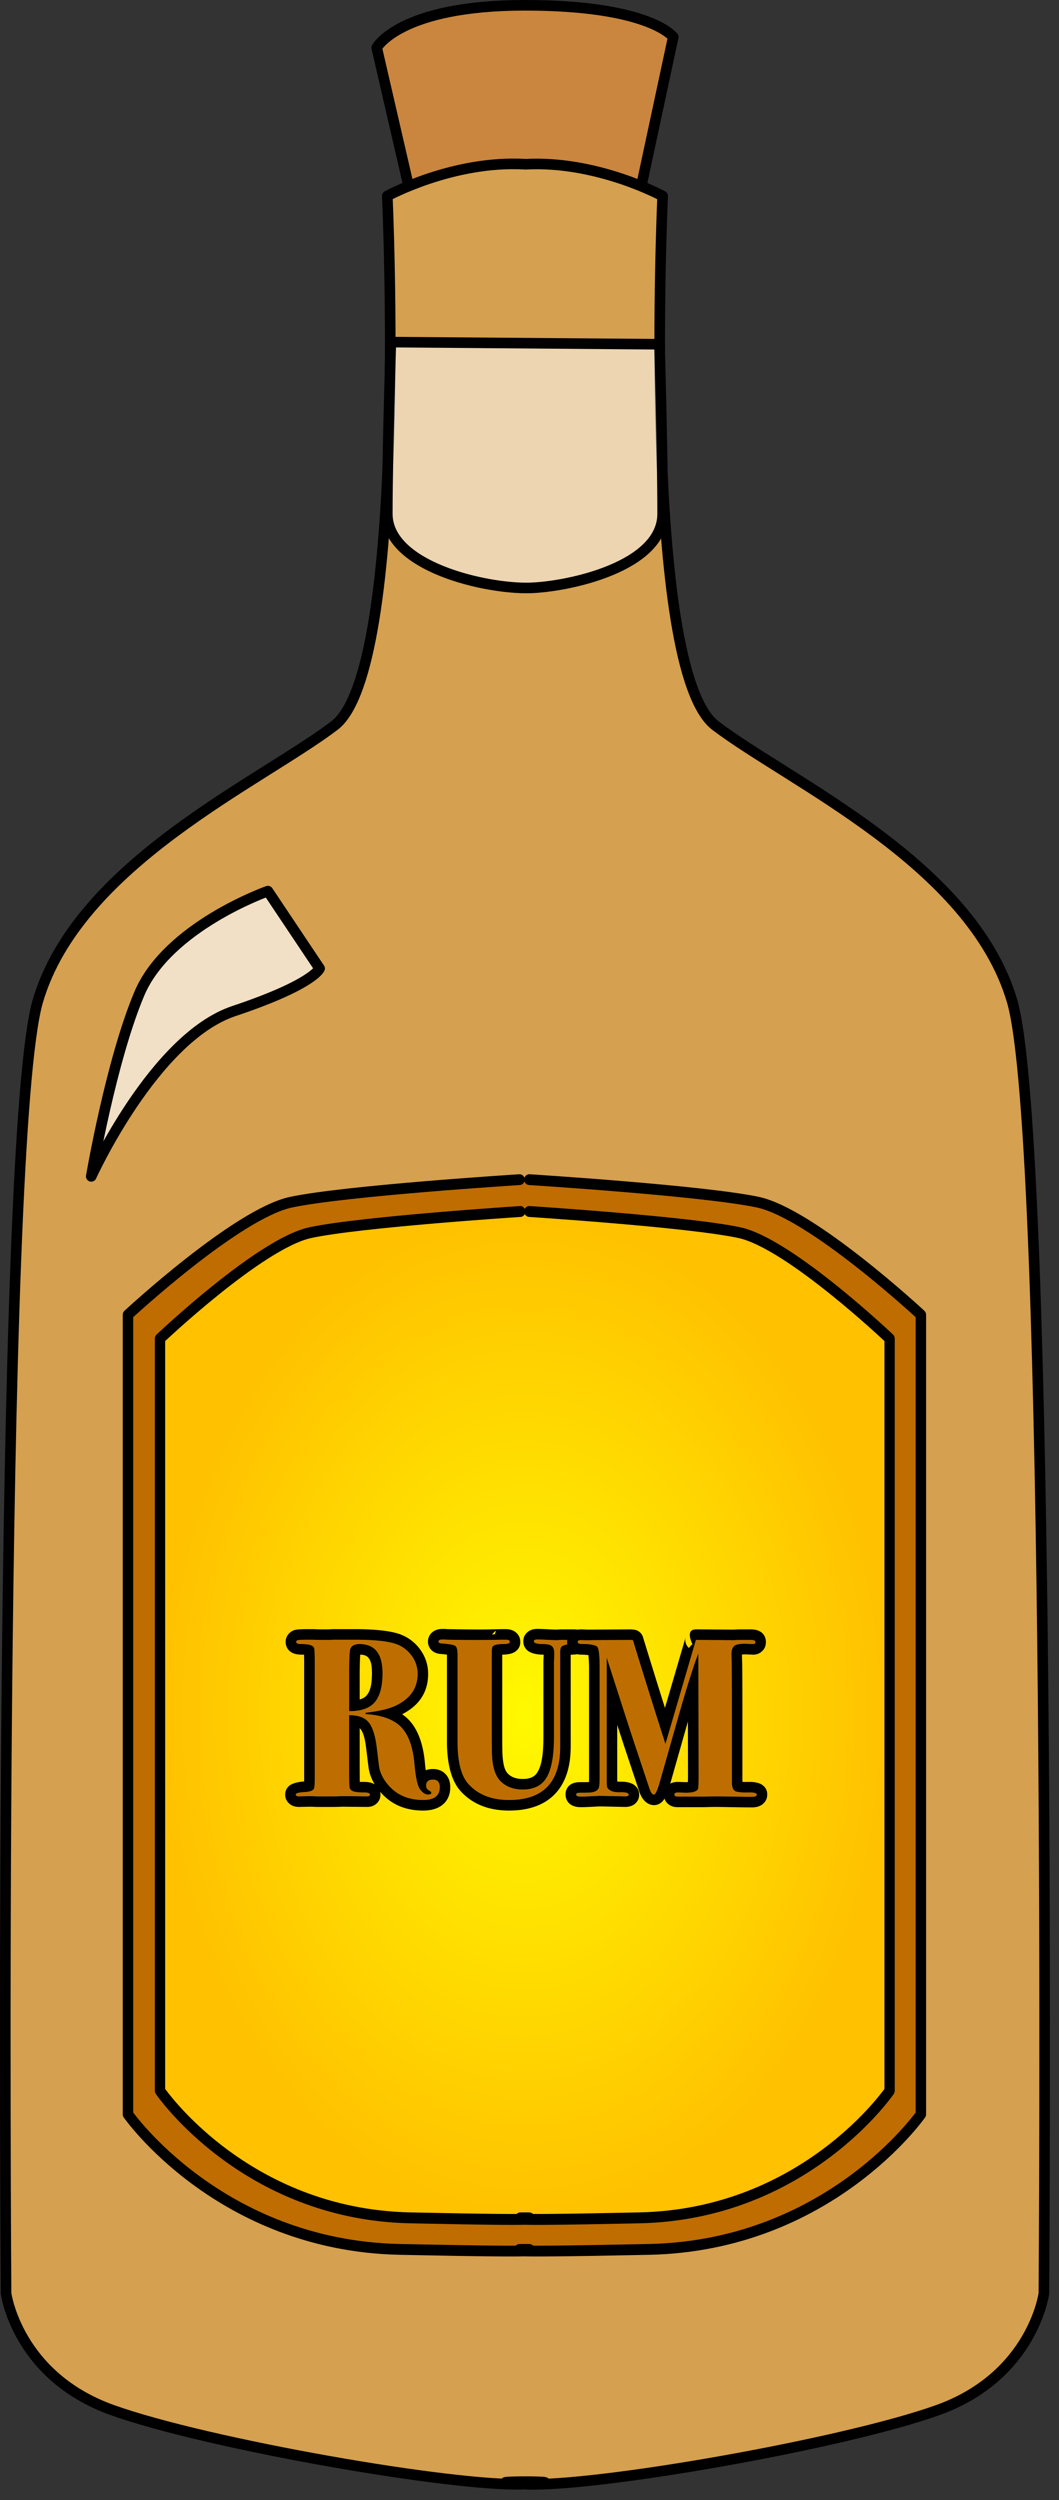 <svg viewBox="0 0 100 236" xmlns="http://www.w3.org/2000/svg" xml:space="preserve" style="fill-rule:evenodd;clip-rule:evenodd;stroke-linecap:round;stroke-linejoin:round;stroke-miterlimit:1.5"><rect x="0" y="0" width="100" height="236" fill="#333333" stroke="none"/><path d="m109 20-3-13s2.151-4 14-4 14 3 14 3l-3 14h-22Z" style="fill:#ca863e;stroke:#000;stroke-width:1px" transform="translate(-70.428 -2.5)"/><path d="M120 18c-6.819-.387-13 3-13 3s2.055 44.647-5 50c-7.055 5.353-24.189 13.021-28 26s-3 122-3 122 1.04 7.78 10 11c8.96 3.22 32.464 7.315 39 7 6.536-.315-6.536-.308 0 .007 6.536.314 30.04-3.78 39-7s10-11 10-11 .811-109.021-3-122-20.945-20.648-28-26c-7.055-5.353-5-50-5-50s-6.181-3.387-13-3" style="fill:#d5a04f;stroke:#000;stroke-width:1px" transform="translate(-70.428 -2.5)"/><path d="M120.904 123s16 .974 21 2 15 10 15 10v71s-8.417 11.665-25 12c-16.583.335-11 0-11 0H120s5.583.335-11 0-25-12-25-12v-71s10-8.974 15-10c5-1.026 21-2 21-2" style="fill:#bf6d00;stroke:#000;stroke-width:.96px" transform="matrix(1.027 0 0 1.063 -74.184 -19.39)"/><path d="M120.904 123s16 .974 21 2 15 10 15 10v71s-8.417 11.665-25 12c-16.583.335-11 0-11 0H120s5.583.335-11 0-25-12-25-12v-71s10-8.974 15-10c5-1.026 21-2 21-2" style="fill:url(#a);stroke:#000;stroke-width:1.03px" transform="matrix(.945 0 0 1 -64.271 -8.634)"/><path d="M43.596 160.464c0 .797-.435 1.195-1.305 1.195-1.096 0-1.973-.413-2.628-1.238-.513-.64-.805-1.322-.876-2.048l-.179-1.749c-.119-1.109-.337-1.884-.653-2.325-.316-.441-.825-.654-1.528-.64v4.842c0 1.124.006 1.728.018 1.814 0 .242.083.409.25.501.167.093.483.139.947.139.287 0 .43.064.43.192 0 .114-.072.17-.215.17l-1.734-.021h-.286a9.39 9.39 0 0 1-.608.021h-1.288a4.63 4.63 0 0 1-.411-.021h-.25l-.823.021c-.166 0-.25-.056-.25-.17 0-.128.244-.206.733-.235.405-.028.644-.142.715-.341.036-.1.054-.398.054-.896v-10.987c0-.739-.012-1.177-.036-1.312a.424.424 0 0 0-.232-.309c-.167-.086-.435-.128-.805-.128-.262 0-.393-.064-.393-.192 0-.1.054-.16.161-.182.107-.021.393-.032.858-.032h.322c.214.015.423.022.626.022h.59c.012 0 .137-.007.375-.022h1.681c1.669 0 2.807.157 3.415.47a2.73 2.73 0 0 1 1.144 1.109 3.24 3.24 0 0 1 .429 1.643c0 1.365-.596 2.375-1.788 3.029-.524.285-1.299.498-2.324.64l-.018.128c1.299.1 2.241.509 2.825 1.227.584.718.936 1.881 1.055 3.488.095 1.28.244 2.08.447 2.4.202.32.411.48.626.48.178 0 .268-.057.268-.171 0-.057-.069-.135-.206-.235a.493.493 0 0 1-.205-.426c0-.384.178-.576.536-.576.358 0 .536.242.536.725Zm-4.523-10.773c0-1.835-.608-2.752-1.824-2.752-.393 0-.638.156-.733.469-.06.199-.089.974-.089 2.325v3.542c.929.014 1.603-.263 2.02-.832.417-.569.626-1.486.626-2.752Z" style="fill:#be6e00;fill-rule:nonzero" transform="matrix(1.193 0 0 1 -10.5 8.258)"/><path d="M28.717 168.173a5.25 5.25 0 0 0 .005-.24v-10.987c0-.279-.006-.544-.012-.747-.079-.003-.168-.002-.269-.002-1.167 0-1.468-.715-1.468-1.192 0-.279.087-.51.23-.7a1.2 1.2 0 0 1 .797-.468c.15-.025.544-.046 1.188-.046h.385l.054.002c.238.013.468.02.692.02H31.024l.397-.02.05-.002h2.006c2.186 0 3.672.208 4.47.551a4.051 4.051 0 0 1 1.794 1.463c.46.67.687 1.405.687 2.208 0 1.677-.796 2.963-2.454 3.811.228.157.433.33.614.516.824.848 1.37 2.2 1.538 4.096.022.245.046.471.072.677.192-.073.417-.116.681-.116.555 0 .952.205 1.23.52.239.271.41.662.41 1.205 0 .596-.184 1.063-.494 1.421-.399.458-1.066.774-2.063.774-1.615 0-2.895-.53-3.86-1.548a4.792 4.792 0 0 1-.208-.229c.023.094.033.184.033.265 0 .344-.127.61-.334.816-.181.181-.47.354-.922.354h-.01l-2.059-.02h-.006s-.309 0-.292-.002c-.271.015-.528.022-.769.022H30c-.154 0-.33-.006-.528-.02h-.25l-.97.02h-.023c-.44 0-.726-.15-.901-.302a1.091 1.091 0 0 1-.397-.868c0-.285.095-.564.355-.804.165-.153.62-.382 1.432-.428Zm6.669.275a4.15 4.15 0 0 1-.598-1.696l-.214-1.745c-.108-.85-.256-1.462-.546-1.8a.632.632 0 0 0-.063-.065v3.617c0 .63.006 1.158.01 1.453.12.004.266.001.44.001.428 0 .743.094.97.235Zm6.133.274c0-.483-.213-.725-.64-.725-.427 0-.64.192-.64.576a.47.47 0 0 0 .245.426c.164.1.246.178.246.235 0 .114-.107.171-.32.171-.256 0-.506-.16-.747-.48-.242-.32-.42-1.12-.533-2.4-.142-1.607-.562-2.77-1.259-3.488-.697-.718-1.82-1.127-3.37-1.227l.02-.128c1.224-.142 2.149-.355 2.774-.64 1.422-.654 2.133-1.664 2.133-3.029 0-.598-.17-1.145-.512-1.643a3.075 3.075 0 0 0-1.365-1.109c-.725-.313-2.083-.47-4.074-.47H31.47a30.6 30.6 0 0 1-.448.022h-.704c-.242 0-.491-.007-.746-.022h-.385c-.554 0-.896.011-1.023.032-.128.022-.192.082-.192.182 0 .128.156.192.468.192.442 0 .762.042.96.128.157.071.25.174.278.31.028.134.043.572.043 1.311v10.987c0 .498-.022.796-.065.896-.084.2-.37.313-.853.341-.583.03-.874.107-.874.235 0 .114.1.17.298.17l.982-.02h.298c.185.013.349.02.49.02h1.537c.227 0 .47-.007.726-.02h.341l2.069.02c.17 0 .257-.056.257-.17 0-.128-.171-.192-.514-.192-.553 0-.93-.046-1.13-.139-.199-.092-.298-.259-.298-.5-.014-.087-.021-.69-.021-1.815v-4.842c.839-.014 1.446.2 1.823.64.377.441.637 1.216.78 2.325l.213 1.75c.084.725.433 1.407 1.045 2.047.781.825 1.828 1.238 3.136 1.238 1.038 0 1.557-.398 1.557-1.195Zm-5.397-10.773c0 1.266-.25 2.183-.747 2.752-.498.57-1.302.846-2.41.832v-3.542c0-1.35.034-2.126.106-2.325.113-.313.406-.469.875-.469 1.45 0 2.176.917 2.176 2.752Zm-2.107-1.75c-.02.352-.05 1.033-.05 1.792v2.441c.27-.076.492-.2.657-.39.376-.429.5-1.138.5-2.093 0-.724-.085-1.258-.428-1.547-.17-.144-.401-.197-.68-.204Z"/><path d="M54.717 146.747c0 .114-.202.178-.608.192-.5.014-.804.114-.911.298-.036.057-.06.178-.072.363v9.024c0 3.357-1.347 5.035-4.041 5.035-1.382 0-2.455-.505-3.218-1.515-.572-.754-.858-2.091-.858-4.011v-8.192c0-.455-.06-.732-.179-.832-.119-.099-.495-.177-1.126-.234-.132-.014-.197-.071-.197-.171 0-.128.107-.192.322-.192h.143c.107.014.196.021.268.021l1.109.022a62.3 62.3 0 0 0 3.111-.022h.375c.203 0 .304.072.304.214 0 .128-.185.192-.554.192-.525 0-.805.114-.841.341a3.095 3.095 0 0 0-.035.448v7.979c0 1.152.017 1.884.053 2.197.084.925.304 1.593.662 2.005.441.512 1.019.768 1.734.768.811 0 1.407-.312 1.788-.938.465-.754.697-2.105.697-4.054v-7.04c0-.128.006-.291.018-.49v-.363c0-.37-.089-.611-.268-.725-.119-.086-.352-.128-.697-.128-.429-.014-.644-.1-.644-.256 0-.114.083-.171.25-.171.179 0 .441.011.787.032.346.021.608.032.787.032l.304-.021h.983c.37 0 .554.064.554.192Z" style="fill:#be6e00;fill-rule:nonzero" transform="matrix(1.193 0 0 1 -10.5 8.258)"/><path d="M41.797 153.783a.997.997 0 0 1 .28-.007 1.843 1.843 0 0 0 .227.016l1.32.021c1.234.014 2.146.014 2.735 0h.006l.862-.017c.03-.003.062-.004.095-.005h.351c.035 0 .067.002.097.005v-.005c.471 0 .778.161.966.327.253.224.396.514.396.887 0 .352-.134.68-.498.926-.182.122-.559.266-1.163.266h-.045v7.768c0 1.081.014 1.768.055 2.062l.004.028c.068.634.196 1.111.489 1.393l.002.003c.347.337.81.484 1.372.484.592 0 1.047-.144 1.325-.526l.003-.005c.472-.64.637-1.804.637-3.46v-7.04c0-.139.008-.314.022-.525v-.177a2.66 2.66 0 0 0-.152-.005h-.028c-.659-.019-1.068-.185-1.266-.33a1.097 1.097 0 0 1-.474-.926c0-.365.142-.65.397-.869.176-.15.462-.302.901-.302.226 0 .556.011.99.033.37.02.656.03.856.031 0 0 .141-.007.332-.019.021-.002.042-.002.063-.002h1.173c.605 0 .982.143 1.163.266.364.247.498.573.498.926 0 .281-.093.548-.332.78-.156.151-.586.388-1.364.411h-.006a2.744 2.744 0 0 0-.196.014v8.672c0 1.993-.529 3.471-1.484 4.468-.967 1.011-2.401 1.567-4.338 1.567-1.973 0-3.492-.636-4.582-1.844-.8-.884-1.281-2.43-1.281-4.682v-8.189a9.573 9.573 0 0 0-.633-.072h-.015c-.408-.038-.667-.207-.83-.378a1.1 1.1 0 0 1-.314-.79c0-.295.097-.542.275-.749.177-.207.517-.443 1.109-.443v.013Zm5.064.173-.094.036a1.01 1.01 0 0 0-.292.331c.082-.025.174-.048.275-.066a.501.501 0 0 1 .11-.3Zm7.927 1.05c0-.129-.22-.193-.661-.193h-1.173l-.363.021c-.213 0-.526-.01-.939-.032a20.197 20.197 0 0 0-.939-.032c-.199 0-.298.057-.298.171 0 .156.257.242.768.256.412 0 .69.042.832.128.214.114.32.355.32.725v.363a7.079 7.079 0 0 0-.022.49v7.04c0 1.95-.276 3.3-.831 4.054-.455.626-1.166.938-2.134.938-.853 0-1.542-.256-2.069-.768-.427-.412-.69-1.08-.79-2.005-.042-.313-.063-1.045-.063-2.197v-7.979c0-.142.015-.29.042-.448.043-.227.377-.34 1.003-.34.44 0 .661-.065.661-.193 0-.142-.12-.214-.362-.214h-.448a88.692 88.692 0 0 1-3.712.022l-1.323-.022a3.02 3.02 0 0 1-.32-.02h-.17c-.257 0-.385.063-.385.191 0 .1.078.157.236.171.752.057 1.201.135 1.343.234.142.1.214.377.214.832v8.192c0 1.92.34 3.257 1.023 4.011.91 1.01 2.191 1.515 3.84 1.515 3.214 0 4.822-1.678 4.822-5.035v-9.024c.014-.185.043-.306.086-.363.127-.184.49-.284 1.087-.298.484-.014.725-.078.725-.192Z"/><path d="M68.681 161.147c0 .142-.119.213-.357.213h-.126c-.262 0-.724-.007-1.385-.021a78.82 78.82 0 0 0-1.475-.022c-.131 0-.406.008-.823.022h-2.092c-.166 0-.25-.064-.25-.192s.084-.192.25-.192l.608.021c.549.014.882-.099 1.002-.341.035-.071.053-.498.053-1.28l-.018-11.563c-.381 1.181-.882 3.058-1.502 5.632l-1.555 6.528c-.191.797-.346 1.195-.465 1.195-.131 0-.25-.199-.358-.598l-1.144-4.096c-.274-.981-1.019-3.733-2.235-8.256v11.03c0 .64.006 1.02.018 1.141a.465.465 0 0 0 .161.309c.179.185.483.271.912.256.429-.014.644.064.644.235 0 .1-.09.149-.269.149l-1.591-.042a7.443 7.443 0 0 0-.948.021 19.26 19.26 0 0 1-.965.043c-.25 0-.375-.064-.375-.192 0-.114.101-.171.303-.171.477 0 .763-.007.859-.021.369-.057.584-.221.643-.491.036-.171.054-.526.054-1.067v-10.176c0-1.137-.057-1.802-.17-1.994-.113-.192-.539-.288-1.278-.288-.191 0-.286-.064-.286-.192 0-.142.101-.206.304-.192l.482.021 3.38-.021c.035 0 .101.007.196.021a854.125 854.125 0 0 0 2.575 9.813l2.414-9.834h.375l2.36.021h.304c.179-.014.34-.021.483-.021h.822c.239 0 .358.064.358.192 0 .142-.072.206-.215.192l-.411-.022c-.5-.028-.837.029-1.01.171-.173.142-.259.42-.259.832 0 .114.006.363.018.747.011.384.017 2.169.017 5.354v5.952c0 .512.111.808.331.886.221.078.549.11.984.096.435-.014.652.05.652.192Z" style="fill:#be6e00;fill-rule:nonzero" transform="matrix(1.193 0 0 1 -10.5 8.258)"/><path d="M55.616 168.225c.007-.145.007-.335.007-.57V157.48c0-.47-.034-.944-.06-1.24a6.468 6.468 0 0 0-.668-.042c-.454 0-.75-.152-.931-.305a1.106 1.106 0 0 1-.41-.887c0-.39.157-.686.423-.905.192-.159.506-.31.984-.286l.548.02 4.01-.02h.006c.064 0 .185.006.358.028a.997.997 0 0 1 .832.7c.767 2.497 1.459 4.725 2.076 6.684l1.96-6.694a1 1 0 0 0 .314 1.044c.079-.146.19-.267.323-.356-.273-.59-.502-1.407.33-1.407h.344c.037 0 .072.002.104.006v-.006l2.813.021s.326 0 .316.001c.229-.015.435-.022.619-.022h.98c1.132 0 1.428.683 1.428 1.192 0 .451-.193.752-.464.954-.197.15-.48.267-.875.234l-.408-.017h-.03l-.018-.002a3.86 3.86 0 0 0-.466.013c0 .112.007.346.02.701.014.386.023 2.184.023 5.391v5.93c.151.01.331.01.54.004.65-.018 1.062.112 1.258.232.404.247.547.591.547.96 0 .3-.099.55-.279.76-.182.213-.535.453-1.146.453h-.15c-.317 0-.874-.007-1.671-.02-.782-.015-1.363-.023-1.742-.023-.153 0-.47.008-.954.021l-.028.001h-2.496c-.462 0-.76-.17-.945-.35a1.122 1.122 0 0 1-.295-.46c-.075.127-.144.22-.203.277-.27.27-.556.341-.797.341-.4 0-1.046-.265-1.376-1.284l-1.365-4.093c-.138-.416-.378-1.149-.718-2.2v4.657l.002.691c.085.01.187.018.272.016.69-.019 1.12.15 1.326.305.33.247.47.564.47.93 0 .295-.102.544-.292.752-.165.18-.48.396-1.029.396h-.021l-1.9-.042h-.02a9.307 9.307 0 0 0-1.021.02h-.017c-.593.03-.994.044-1.202.044-1.149 0-1.448-.7-1.448-1.192 0-.51.28-1.17 1.363-1.17.434 0 .717-.002.85-.01Zm7.675.152c.173-.096.4-.164.692-.164h.03l.719.021c.072.002.152-.002.224-.008.006-.175.011-.39.011-.613l-.01-5.102-1.666 5.866Zm8.159 1.028c0-.142-.26-.206-.778-.192-.52.014-.91-.018-1.174-.096-.263-.078-.395-.374-.395-.886v-5.952c0-3.185-.008-4.97-.02-5.354a26.32 26.32 0 0 1-.022-.747c0-.412.102-.69.309-.832.206-.142.608-.199 1.205-.17l.49.021c.171.014.257-.05.257-.192 0-.128-.142-.192-.427-.192h-.981c-.17 0-.363.007-.576.021h-.363l-2.816-.02h-.447l-2.88 9.833a745.393 745.393 0 0 1-3.073-9.813 2.308 2.308 0 0 0-.234-.02l-4.033.02-.575-.02c-.242-.015-.363.05-.363.191 0 .128.114.192.341.192.882 0 1.39.096 1.525.288.135.192.203.857.203 1.994v10.176c0 .541-.021.896-.064 1.067-.07.27-.327.434-.768.491-.114.014-.455.021-1.024.021-.241 0-.362.057-.362.171 0 .128.15.192.447.192.2 0 .584-.014 1.152-.043a10.59 10.59 0 0 1 1.131-.02l1.898.041c.214 0 .321-.049.321-.149 0-.17-.256-.249-.768-.235-.512.015-.875-.07-1.088-.256a.447.447 0 0 1-.192-.309c-.015-.12-.022-.5-.022-1.14v-11.03c1.451 4.522 2.34 7.274 2.667 8.255l1.365 4.096c.129.4.27.598.427.598.142 0 .327-.398.555-1.195l1.855-6.528c.74-2.574 1.338-4.45 1.792-5.632l.022 11.563c0 .782-.022 1.21-.063 1.28-.143.242-.54.355-1.196.341l-.725-.02c-.198 0-.299.063-.299.191s.1.192.299.192h2.496c.497-.014.825-.022.982-.022.384 0 .97.008 1.76.022.788.014 1.34.021 1.652.021h.15c.285 0 .427-.07.427-.213Z"/><path d="m107.335 34.795 25.368.203S133 45.167 133 51c0 5-8.917 6.901-12.548 7-4.148.113-13.452-2-13.452-7 0-5.415.335-16.205.335-16.205Z" style="fill:#fff;fill-opacity:.56;stroke:#000;stroke-width:1px" transform="translate(-70.428 -2.5)"/><path d="M25.295 84.122s-9.463 3.327-12.146 9.7c-2.683 6.373-4.532 17.228-4.532 17.228s5.937-13.09 13.475-15.608c7.538-2.518 8.088-4.014 8.088-4.014l-4.885-7.306Z" style="fill:#fff;fill-opacity:.67;stroke:#000;stroke-width:1px"/><defs><radialGradient id="a" cx="0" cy="0" r="1" gradientUnits="userSpaceOnUse" gradientTransform="matrix(36.452 0 0 47.575 120.452 170.575)"><stop offset="0" style="stop-color:#fff900;stop-opacity:1"/><stop offset="1" style="stop-color:#ffc100;stop-opacity:1"/></radialGradient></defs></svg>